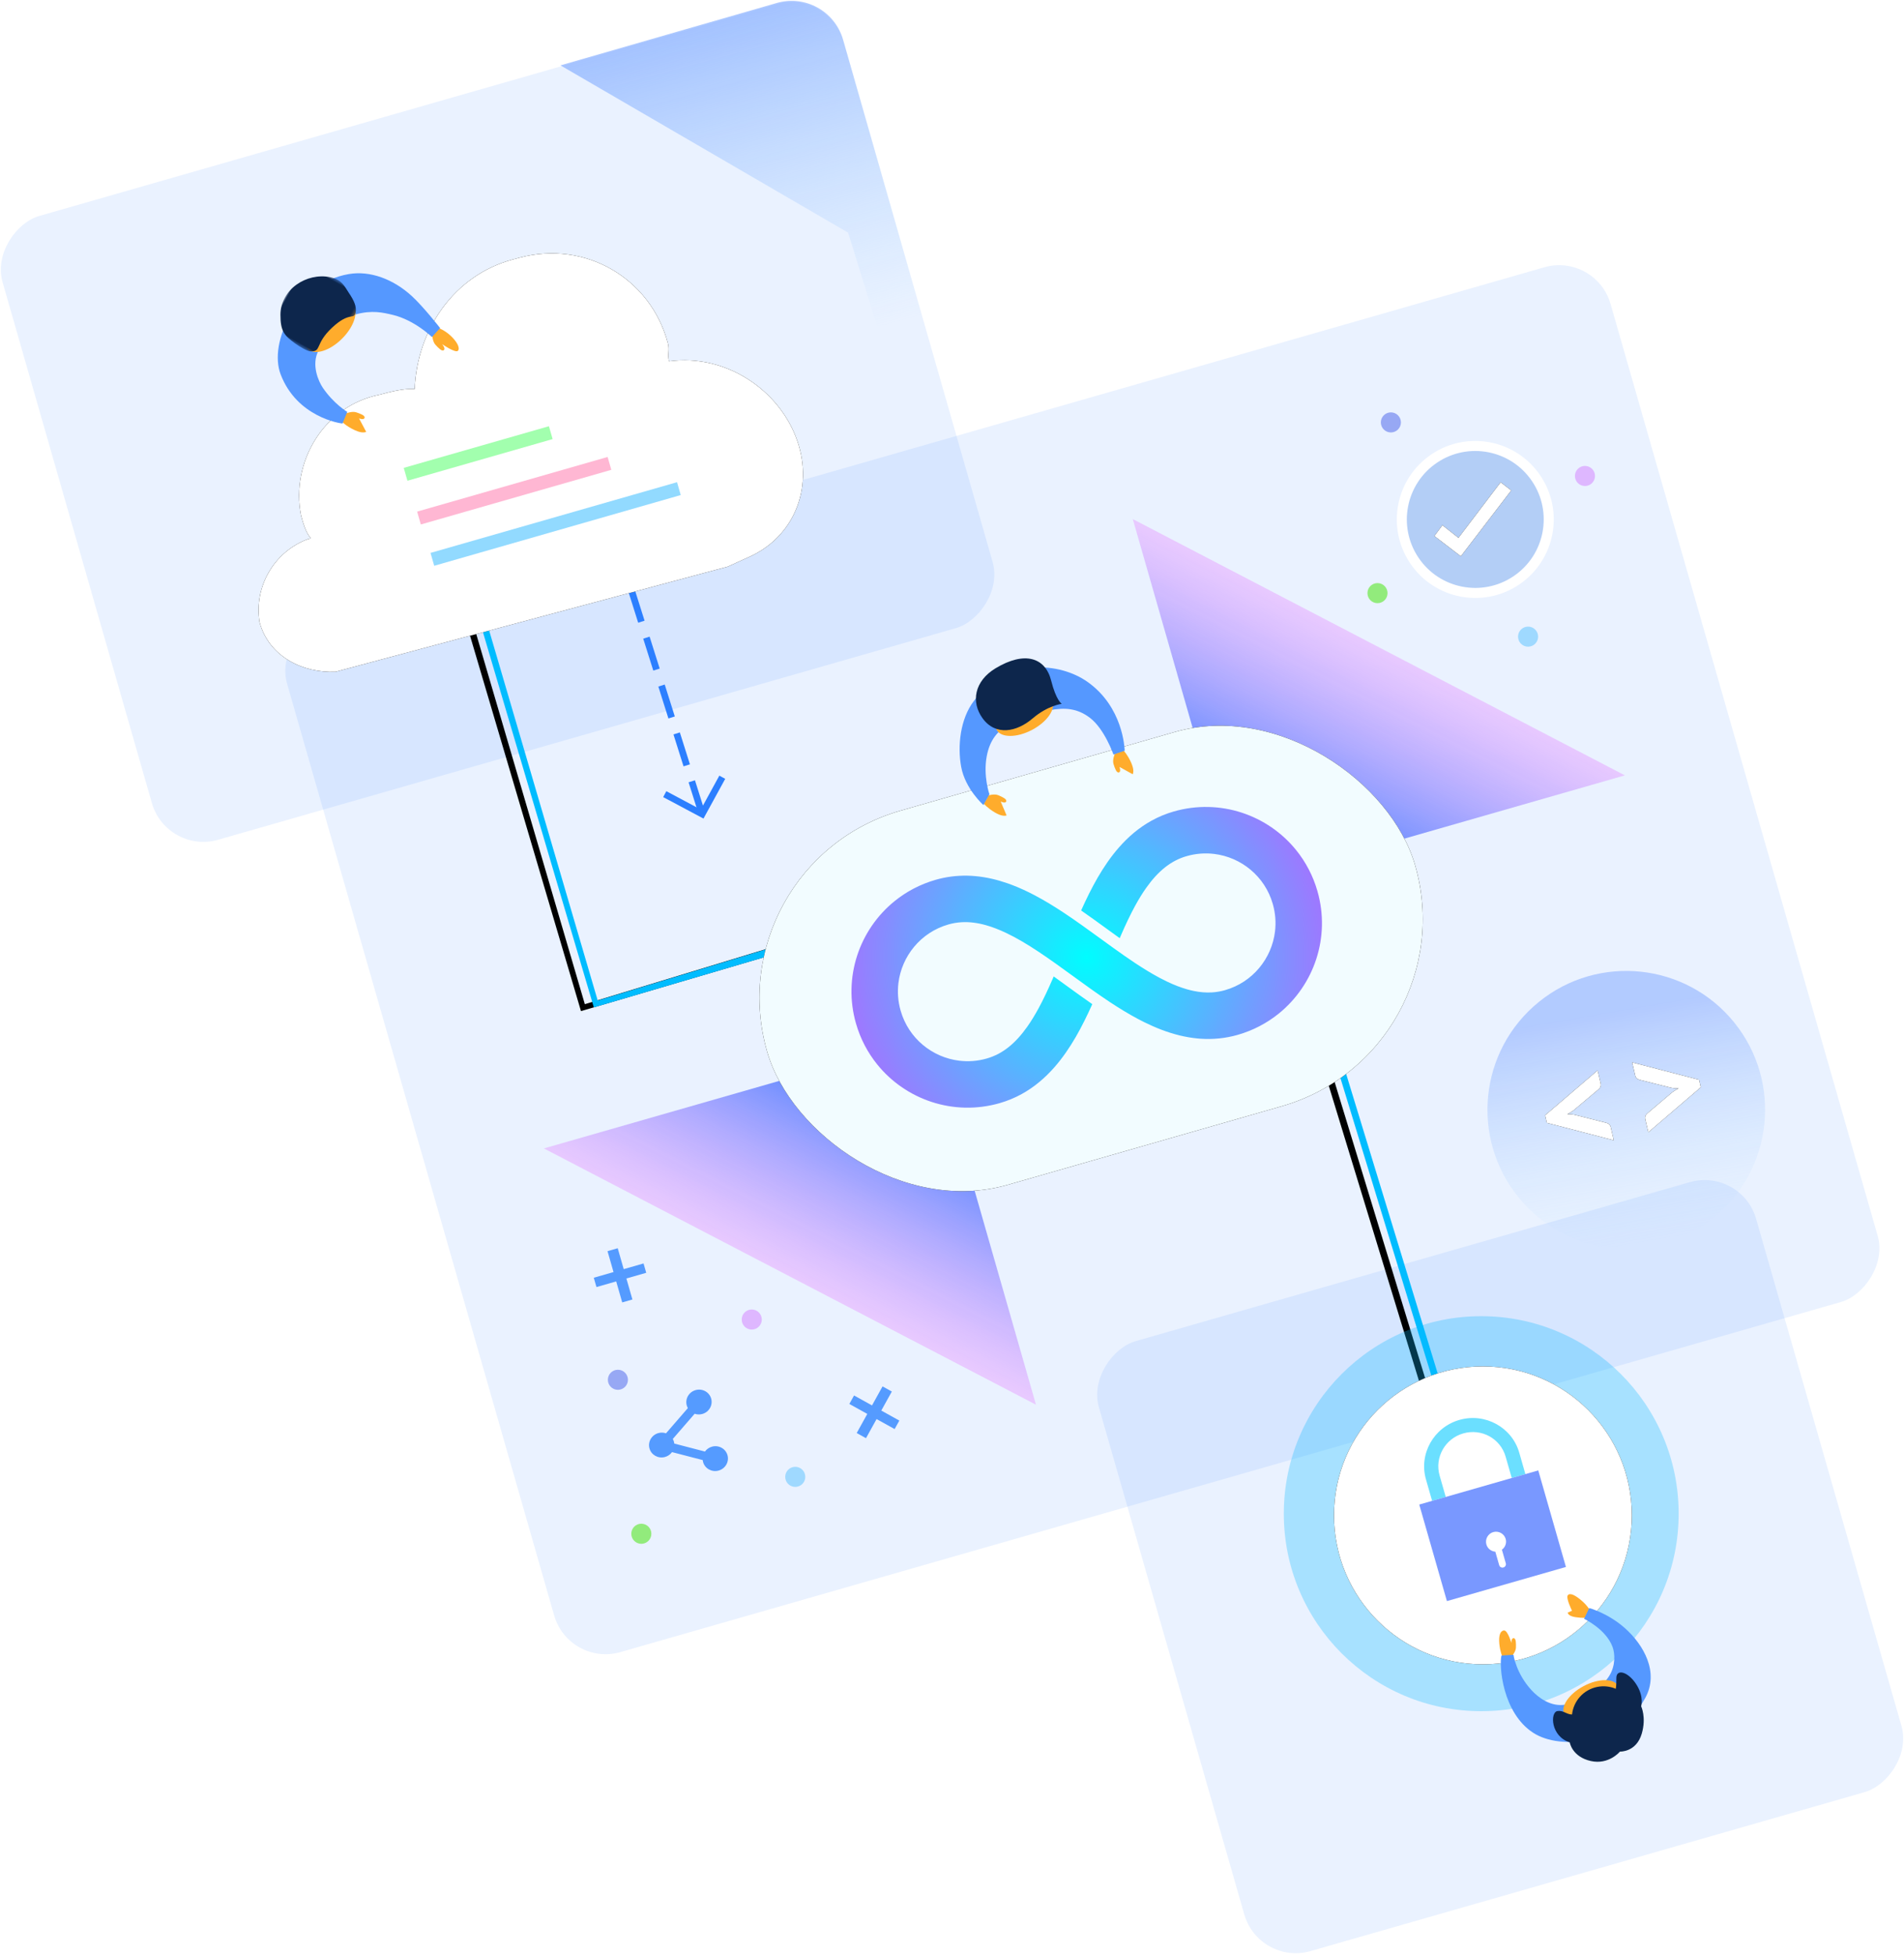 <?xml version="1.0" encoding="UTF-8"?>
<svg width="569px" height="584px" viewBox="0 0 569 584" version="1.1" xmlns="http://www.w3.org/2000/svg" xmlns:xlink="http://www.w3.org/1999/xlink">
    <!-- Generator: Sketch 51.2 (57519) - http://www.bohemiancoding.com/sketch -->
    <title>s1</title>
    <desc>Created with Sketch.</desc>
    <defs>
        <linearGradient x1="79.845%" y1="69.959%" x2="6.325%" y2="29.174%" id="linearGradient-1">
            <stop stop-color="#4C81FF" stop-opacity="0.441" offset="0%"></stop>
            <stop stop-color="#9FD9FF" stop-opacity="0" offset="100%"></stop>
        </linearGradient>
        <polygon id="path-2" points="11.243 11.29 8.598 20.895 32.488 27.49 33.557 23.63 13.444 18.166 15.153 12.302"></polygon>
        <filter x="-18.0%" y="-27.8%" width="136.1%" height="155.6%" filterUnits="objectBoundingBox" id="filter-3">
            <feOffset dx="0" dy="0" in="SourceAlpha" result="shadowOffsetOuter1"></feOffset>
            <feGaussianBlur stdDeviation="1.5" in="shadowOffsetOuter1" result="shadowBlurOuter1"></feGaussianBlur>
            <feColorMatrix values="0 0 0 0 0   0 0 0 0 0.29   0 0 0 0 0.741  0 0 0 0.6 0" type="matrix" in="shadowBlurOuter1"></feColorMatrix>
        </filter>
        <path d="M465.745,331.65 L484.061,322.098 L484.061,326.169 C484.061,326.477 483.984,326.758 483.83,327.013 C483.676,327.267 483.422,327.487 483.067,327.672 L474.672,331.973 C474.317,332.158 473.944,332.316 473.55,332.448 C473.157,332.579 472.737,332.698 472.29,332.806 C472.737,332.914 473.157,333.033 473.55,333.164 C473.944,333.295 474.317,333.454 474.672,333.639 L483.067,337.963 C483.422,338.148 483.676,338.368 483.83,338.622 C483.984,338.877 484.061,339.158 484.061,339.466 L484.061,343.537 L465.745,333.962 L465.745,331.65 Z M494.653,343.537 L494.653,339.466 C494.653,339.158 494.73,338.877 494.884,338.622 C495.039,338.368 495.293,338.148 495.648,337.963 L504.042,333.639 C504.721,333.299 505.515,333.022 506.424,332.806 C505.977,332.698 505.557,332.579 505.164,332.448 C504.771,332.316 504.397,332.158 504.042,331.973 L495.648,327.672 C495.293,327.487 495.039,327.267 494.884,327.013 C494.73,326.758 494.653,326.477 494.653,326.169 L494.653,322.098 L512.969,331.65 L512.969,333.962 L494.653,343.537 Z" id="path-4"></path>
        <filter x="-15.9%" y="-35.0%" width="131.8%" height="170.0%" filterUnits="objectBoundingBox" id="filter-5">
            <feOffset dx="0" dy="0" in="SourceAlpha" result="shadowOffsetOuter1"></feOffset>
            <feGaussianBlur stdDeviation="2.5" in="shadowOffsetOuter1" result="shadowBlurOuter1"></feGaussianBlur>
            <feColorMatrix values="0 0 0 0 0   0 0 0 0 0.29   0 0 0 0 0.741  0 0 0 0.6 0" type="matrix" in="shadowBlurOuter1"></feColorMatrix>
        </filter>
        <linearGradient x1="50%" y1="18.962%" x2="50%" y2="122.17%" id="linearGradient-6">
            <stop stop-color="#99CCFF" stop-opacity="0" offset="0%"></stop>
            <stop stop-color="#6E99FF" stop-opacity="0.787" offset="100%"></stop>
        </linearGradient>
        <polygon id="path-7" points="114.455 255.275 268.961 254.007 268.505 187.835 266.27 187.866 267.29 252.327 114.455 253.275"></polygon>
        <filter x="-3.2%" y="-4.4%" width="106.5%" height="117.8%" filterUnits="objectBoundingBox" id="filter-8">
            <feOffset dx="0" dy="4" in="SourceAlpha" result="shadowOffsetOuter1"></feOffset>
            <feGaussianBlur stdDeviation="1" in="shadowOffsetOuter1" result="shadowBlurOuter1"></feGaussianBlur>
            <feColorMatrix values="0 0 0 0 0.392   0 0 0 0 0.557   0 0 0 0 0.8  0 0 0 0.4 0" type="matrix" in="shadowBlurOuter1"></feColorMatrix>
        </filter>
        <path d="M209.007,125.266 C209.007,123.139 210.072,122.076 210.072,119.95 C210.072,99.75 194.106,83.802 173.882,83.802 C172.818,83.802 172.818,83.802 171.753,83.802 C153.658,83.802 138.757,96.56 133.434,113.571 C130.241,112.508 125.984,112.508 122.79,112.508 C105.76,111.444 91.923,125.266 90.858,141.213 C90.858,143.34 90.858,146.529 91.923,148.655 L90.858,148.655 C80.214,149.719 71.699,158.224 70.634,168.856 C70.634,179.487 79.15,186.929 88.729,189.056 L95.116,189.056 L210.072,189.056 L216.458,187.993 C231.36,185.866 240.94,173.108 239.875,158.224 C238.811,142.276 226.038,127.392 209.007,125.266 Z" id="path-9"></path>
        <filter x="-8.9%" y="-14.3%" width="117.7%" height="128.5%" filterUnits="objectBoundingBox" id="filter-10">
            <feOffset dx="0" dy="0" in="SourceAlpha" result="shadowOffsetOuter1"></feOffset>
            <feGaussianBlur stdDeviation="5" in="shadowOffsetOuter1" result="shadowBlurOuter1"></feGaussianBlur>
            <feColorMatrix values="0 0 0 0 0.201   0 0 0 0 0.034   0 0 0 0 0.712  0 0 0 0.4 0" type="matrix" in="shadowBlurOuter1"></feColorMatrix>
        </filter>
        <polygon id="path-11" points="367.282 369.494 470.714 369.494 470.714 367.494 367.282 367.494"></polygon>
        <filter x="-4.8%" y="-150.0%" width="109.7%" height="700.0%" filterUnits="objectBoundingBox" id="filter-12">
            <feOffset dx="0" dy="4" in="SourceAlpha" result="shadowOffsetOuter1"></feOffset>
            <feGaussianBlur stdDeviation="1" in="shadowOffsetOuter1" result="shadowBlurOuter1"></feGaussianBlur>
            <feColorMatrix values="0 0 0 0 0.392   0 0 0 0 0.557   0 0 0 0 0.8  0 0 0 0.4 0" type="matrix" in="shadowBlurOuter1"></feColorMatrix>
        </filter>
        <linearGradient x1="50%" y1="50%" x2="85.763%" y2="13.767%" id="linearGradient-13">
            <stop stop-color="#E58DFF" stop-opacity="0.4" offset="0%"></stop>
            <stop stop-color="#2F6BFF" stop-opacity="0.803" offset="100%"></stop>
        </linearGradient>
        <rect id="path-14" x="229.672" y="231.993" width="201.494" height="116.275" rx="58.138"></rect>
        <filter x="-11.2%" y="-19.4%" width="122.3%" height="138.7%" filterUnits="objectBoundingBox" id="filter-15">
            <feOffset dx="0" dy="0" in="SourceAlpha" result="shadowOffsetOuter1"></feOffset>
            <feGaussianBlur stdDeviation="7.5" in="shadowOffsetOuter1" result="shadowBlurOuter1"></feGaussianBlur>
            <feColorMatrix values="0 0 0 0 0.065   0 0 0 0 0.292   0 0 0 0 0.641  0 0 0 0.4 0" type="matrix" in="shadowBlurOuter1"></feColorMatrix>
        </filter>
        <radialGradient cx="50%" cy="50%" fx="50%" fy="50%" r="122.657%" gradientTransform="translate(0.5,0.5),scale(0.484,1),rotate(90),translate(-0.5,-0.5)" id="radialGradient-16">
            <stop stop-color="#00FDFF" offset="0%"></stop>
            <stop stop-color="#B564FF" offset="96.778%"></stop>
        </radialGradient>
        <circle id="path-17" cx="59.5" cy="59.5" r="44.5"></circle>
        <filter x="-25.3%" y="-25.3%" width="150.6%" height="150.6%" filterUnits="objectBoundingBox" id="filter-18">
            <feOffset dx="0" dy="0" in="SourceAlpha" result="shadowOffsetOuter1"></feOffset>
            <feGaussianBlur stdDeviation="7.5" in="shadowOffsetOuter1" result="shadowBlurOuter1"></feGaussianBlur>
            <feColorMatrix values="0 0 0 0 0.061   0 0 0 0 0.308   0 0 0 0 1  0 0 0 0.399 0" type="matrix" in="shadowBlurOuter1"></feColorMatrix>
        </filter>
        <polygon id="path-19" points="23.454 21.031 0.492 21.031 0.492 0.258 23.454 0.258"></polygon>
    </defs>
    <g id="SB-WEB-DESIGN" stroke="none" stroke-width="1" fill="none" fill-rule="evenodd">
        <g id="Service-page" transform="translate(-588, -5676)">
            <g id="s1" transform="translate(583.658, 5672.187)">
                <g id="Group">
                    <rect id="Rectangle-Copy-5" fill-opacity="0.1" fill="#2C7FFF" transform="translate(452.666, 471.813) rotate(74) translate(-452.666, -471.813) " x="357.887" y="369.657" width="189.558" height="204.311" rx="16"></rect>
                    <rect id="Rectangle-Copy-5" fill-opacity="0.1" fill="#2C7FFF" transform="translate(153.045, 129.892) rotate(74) translate(-153.045, -129.892) " x="56.114" y="-0.792" width="193.862" height="261.369" rx="16"></rect>
                    <rect id="Rectangle-Copy-5" fill-opacity="0.1" fill="#2C7FFF" transform="translate(327.799, 290.506) rotate(74) translate(-327.799, -290.506) " x="167.018" y="84.774" width="321.562" height="411.464" rx="16"></rect>
                    <circle id="Oval-4" fill="url(#linearGradient-1)" opacity="0.8" transform="translate(490.345, 335.345) scale(-1, -1) rotate(51) translate(-490.345, -335.345) " cx="490.345" cy="335.345" r="41.483"></circle>
                    <circle id="Oval" fill="#97A8F4" fill-rule="nonzero" cx="189" cy="416" r="3"></circle>
                    <circle id="Oval" fill="#DEB7FF" fill-rule="nonzero" cx="229" cy="398" r="3"></circle>
                    <circle id="Oval" fill="#92EB7C" fill-rule="nonzero" cx="196" cy="462" r="3"></circle>
                    <circle id="Oval" fill="#9FD9FF" fill-rule="nonzero" cx="242" cy="445" r="3"></circle>
                    <circle id="Oval" fill="#97A8F4" fill-rule="nonzero" cx="420" cy="130" r="3"></circle>
                    <circle id="Oval" fill="#DEB7FF" fill-rule="nonzero" cx="478" cy="146" r="3"></circle>
                    <circle id="Oval" fill="#92EB7C" fill-rule="nonzero" cx="416" cy="181" r="3"></circle>
                    <circle id="Oval" fill="#9FD9FF" fill-rule="nonzero" cx="461" cy="194" r="3"></circle>
                    <g id="Group-7" transform="translate(445.153, 159.153) scale(-1, 1) rotate(34) translate(-445.153, -159.153) translate(424.153, 138.153)">
                        <circle id="Oval" stroke="#FFFFFF" stroke-width="3" fill="#B3CEF6" cx="20.853" cy="20.904" r="21.952"></circle>
                        <g id="Path-4" transform="translate(21.078, 19.39) scale(-1, 1) rotate(326) translate(-21.078, -19.39) ">
                            <use fill="black" fill-opacity="1" filter="url(#filter-3)" xlink:href="#path-2"></use>
                            <use fill="#FFFFFF" fill-rule="evenodd" xlink:href="#path-2"></use>
                        </g>
                    </g>
                    <g id="&lt;&gt;" transform="translate(489.357, 332.818) rotate(-13) translate(-489.357, -332.818) ">
                        <use fill="black" fill-opacity="1" filter="url(#filter-5)" xlink:href="#path-4"></use>
                        <use fill="#FFFFFF" fill-rule="evenodd" xlink:href="#path-4"></use>
                    </g>
                    <polygon id="+" fill="#559BFF" transform="translate(189.631, 384.789) rotate(-16) translate(-189.631, -384.789) " points="191.201 376.824 191.201 383.323 197.367 383.323 197.367 386.224 191.201 386.224 191.201 392.754 188.03 392.754 188.03 386.224 181.896 386.224 181.896 383.323 188.03 383.323 188.03 376.824"></polygon>
                    <polygon id="+-copy" fill="#559BFF" transform="translate(265.627, 425.717) rotate(29) translate(-265.627, -425.717) " points="267.197 417.752 267.197 424.251 273.363 424.251 273.363 427.152 267.197 427.152 267.197 433.682 264.026 433.682 264.026 427.152 257.892 427.152 257.892 424.251 264.026 424.251 264.026 417.752"></polygon>
                    <g id="share" transform="translate(208.86, 432.921) rotate(-15) translate(-208.86, -432.921) translate(197.86, 420.421)" fill="#559BFF" fill-rule="nonzero">
                        <path d="M18.211,17.59 C17.285,17.59 16.437,17.915 15.779,18.454 L7.532,13.78 C7.56,13.6 7.579,13.416 7.579,13.228 C7.579,12.921 7.536,12.624 7.464,12.338 L15.724,6.754 C16.335,7.167 17.076,7.41 17.875,7.41 C19.968,7.41 21.665,5.752 21.665,3.705 C21.665,1.659 19.968,0 17.875,0 C15.782,0 14.086,1.659 14.086,3.705 C14.086,4.012 14.129,4.31 14.201,4.595 L5.94,10.18 C5.329,9.767 4.588,9.523 3.789,9.523 C1.696,9.523 0,11.182 0,13.228 C0,15.275 1.696,16.934 3.789,16.934 C4.715,16.934 5.563,16.608 6.221,16.069 L14.468,20.743 C14.44,20.923 14.421,21.107 14.421,21.295 C14.421,23.341 16.118,25 18.21,25 C20.303,25 22,23.341 22,21.294 C22,19.248 20.304,17.59 18.211,17.59 Z" id="XMLID_8_"></path>
                    </g>
                    <path d="M186.284,9.086 L199.55,8.92 L201.629,62.62 L271.732,133.142 L204.457,134.405 C195.622,134.571 188.326,127.543 188.16,118.708 C188.159,118.7 188.159,118.691 188.159,118.682 L186.284,9.086 Z" id="Rectangle" fill="url(#linearGradient-6)" transform="translate(229.008, 71.664) scale(-1, -1) rotate(-15) translate(-229.008, -71.664) "></path>
                    <g id="Page-1" transform="translate(191.708, 221.555) rotate(74) translate(-191.708, -221.555) ">
                        <use fill="black" fill-opacity="1" filter="url(#filter-8)" xlink:href="#path-7"></use>
                        <use fill="#00BCFF" fill-rule="evenodd" xlink:href="#path-7"></use>
                    </g>
                    <polyline id="Path-12" stroke="#2C7FFF" stroke-width="2" points="203 241.05 214.173 246.997 220.19 236"></polyline>
                    <path d="M193,180 L213.902,246.161" id="Path-10" stroke="#2C7FFF" stroke-width="2" stroke-dasharray="10,5"></path>
                    <g id="Path_4681" fill-rule="nonzero" transform="translate(155.295, 136.429) rotate(-15) translate(-155.295, -136.429) ">
                        <use fill="black" fill-opacity="1" filter="url(#filter-10)" xlink:href="#path-9"></use>
                        <use fill="#FFFFFF" xlink:href="#path-9"></use>
                    </g>
                    <rect id="Rectangle" fill="#A2FFAE" transform="translate(147.246, 139.282) rotate(74) translate(-147.246, -139.282) " x="145.246" y="116.714" width="4" height="45.138"></rect>
                    <rect id="Rectangle" fill="#FFB7D3" transform="translate(158.016, 150.405) rotate(74) translate(-158.016, -150.405) " x="156.016" y="120.794" width="4" height="59.223"></rect>
                    <rect id="Rectangle" fill="#92DAFF" transform="translate(170.388, 160.344) rotate(74) translate(-170.388, -160.344) " x="168.388" y="122.023" width="4" height="76.642"></rect>
                    <g id="Page-1" transform="translate(418.998, 368.494) rotate(73) translate(-418.998, -368.494) ">
                        <use fill="black" fill-opacity="1" filter="url(#filter-12)" xlink:href="#path-11"></use>
                        <use fill="#00BCFF" fill-rule="evenodd" xlink:href="#path-11"></use>
                    </g>
                    <polygon id="Path-2" fill="url(#linearGradient-13)" transform="translate(240.405, 385.162) rotate(-16) translate(-240.405, -385.162) " points="180.273 328.101 300.537 328.101 300.537 442.224"></polygon>
                    <polygon id="Path-2" fill="url(#linearGradient-13)" transform="translate(416.405, 197.162) scale(-1, -1) rotate(-16) translate(-416.405, -197.162) " points="356.273 140.101 476.537 140.101 476.537 254.224"></polygon>
                    <g id="Rectangle-9" transform="translate(330.419, 290.13) rotate(-16) translate(-330.419, -290.13) ">
                        <use fill="black" fill-opacity="1" filter="url(#filter-15)" xlink:href="#path-14"></use>
                        <use fill="#F2FCFF" fill-rule="evenodd" xlink:href="#path-14"></use>
                    </g>
                    <path d="M398.101,276.28 C395.461,270.043 391.067,264.755 385.534,261.016 C382.766,259.145 379.707,257.662 376.443,256.649 C373.176,255.631 369.7,255.086 366.125,255.086 C363.684,255.086 361.307,255.362 359.031,255.883 C354.759,256.854 350.872,258.659 347.358,260.93 C344.279,262.914 341.468,265.26 338.828,267.794 C336.195,270.334 333.725,273.071 331.355,275.883 C333.346,278.32 335.275,280.783 337.155,283.188 L337.305,283.383 C338.248,284.588 339.197,285.806 340.157,287.018 C340.355,286.773 340.556,286.528 340.755,286.287 C342.896,283.685 345.025,281.248 347.151,279.09 C348.747,277.468 350.338,276.004 351.92,274.74 C354.299,272.835 356.646,271.387 358.965,270.427 C360.128,269.948 361.291,269.588 362.47,269.344 C363.651,269.099 364.856,268.971 366.123,268.971 C369.016,268.971 371.735,269.553 374.223,270.604 C377.95,272.177 381.146,274.828 383.393,278.156 C384.516,279.818 385.403,281.648 386.01,283.599 C386.617,285.552 386.946,287.622 386.946,289.794 C386.946,292.69 386.364,295.409 385.315,297.898 C383.737,301.624 381.089,304.822 377.76,307.066 C376.096,308.19 374.267,309.075 372.316,309.684 C370.365,310.293 368.292,310.62 366.123,310.62 C364.728,310.62 363.41,310.463 362.115,310.17 C360.417,309.781 358.747,309.15 357.06,308.267 C356.5,307.971 355.935,307.651 355.368,307.3 C353.67,306.252 351.958,304.954 350.236,303.434 C349.59,302.864 348.943,302.266 348.296,301.639 C346.354,299.757 344.407,297.629 342.456,295.34 C340.83,293.429 339.197,291.41 337.55,289.324 C336.564,288.077 335.573,286.806 334.568,285.523 C331.856,282.054 329.09,278.505 326.173,275.091 C323.983,272.533 321.712,270.048 319.296,267.73 C317.484,265.991 315.59,264.347 313.584,262.846 C313.209,262.566 312.829,262.29 312.445,262.018 C309.755,260.12 306.859,258.485 303.712,257.275 C300.794,256.152 297.658,255.41 294.374,255.174 C293.614,255.119 292.851,255.09 292.076,255.093 C287.304,255.093 282.72,256.061 278.564,257.82 C272.327,260.462 267.041,264.852 263.3,270.387 C261.431,273.155 259.946,276.214 258.933,279.481 C257.915,282.738 257.37,286.214 257.37,289.792 C257.37,294.563 258.341,299.148 260.1,303.303 C262.74,309.541 267.132,314.826 272.667,318.567 C275.435,320.437 278.494,321.922 281.758,322.937 C285.022,323.953 288.498,324.498 292.076,324.498 C294.515,324.498 296.894,324.22 299.167,323.703 C303.44,322.73 307.327,320.925 310.843,318.656 C313.921,316.672 316.731,314.323 319.371,311.79 C322.004,309.251 324.473,306.515 326.844,303.701 C324.844,301.253 322.906,298.781 321.017,296.364 L320.891,296.203 C319.951,294.998 319,293.78 318.042,292.568 C317.841,292.811 317.643,293.058 317.444,293.301 C315.301,295.901 313.171,298.338 311.046,300.498 C309.45,302.118 307.859,303.582 306.276,304.851 C303.899,306.753 301.551,308.203 299.231,309.161 C298.068,309.642 296.907,310.002 295.726,310.247 C294.546,310.49 293.343,310.62 292.076,310.62 C289.18,310.62 286.461,310.037 283.974,308.984 C280.246,307.411 277.05,304.762 274.806,301.434 C273.682,299.77 272.795,297.94 272.186,295.989 C271.581,294.038 271.252,291.966 271.252,289.794 C271.252,286.898 271.835,284.179 272.883,281.69 C274.462,277.962 277.11,274.766 280.438,272.522 C282.1,271.396 283.93,270.511 285.881,269.904 C287.832,269.297 289.904,268.968 292.076,268.968 C293.471,268.968 294.788,269.125 296.082,269.419 C298.344,269.935 300.562,270.886 302.829,272.288 C304.528,273.338 306.241,274.636 307.96,276.157 C310.545,278.432 313.14,281.198 315.742,284.252 C318.347,287.307 320.958,290.65 323.626,294.065 C326.338,297.534 329.104,301.085 332.021,304.5 C334.211,307.06 336.482,309.543 338.899,311.862 C339.351,312.297 339.808,312.725 340.274,313.149 C341.666,314.412 343.105,315.619 344.61,316.747 C347.616,318.998 350.887,320.933 354.483,322.317 C354.708,322.403 354.933,322.487 355.16,322.569 C358.566,323.796 362.256,324.502 366.123,324.5 C370.892,324.5 375.476,323.531 379.632,321.772 C385.869,319.132 391.155,314.738 394.896,309.205 C396.765,306.437 398.253,303.378 399.266,300.112 C400.286,296.843 400.829,293.369 400.829,289.792 C400.829,285.018 399.86,280.434 398.101,276.28 Z" id="Shape" fill="url(#radialGradient-16)" fill-rule="nonzero" transform="translate(329.099, 289.793) rotate(-16) translate(-329.099, -289.793) "></path>
                    <g id="Back" transform="translate(388, 397)">
                        <circle id="Oval" fill-opacity="0.3" fill="#0AB7FF" cx="59" cy="59" r="59"></circle>
                        <g id="Oval">
                            <use fill="black" fill-opacity="1" filter="url(#filter-18)" xlink:href="#path-17"></use>
                            <use fill="#FFFFFF" fill-rule="evenodd" xlink:href="#path-17"></use>
                        </g>
                    </g>
                    <g id="lock" transform="translate(447.5, 452.5) rotate(-16) translate(-447.5, -452.5) translate(429, 427)" fill-rule="nonzero">
                        <path d="M8.24,21 L8.24,14.335 C8.24,8.76 12.819,4.192 18.5,4.192 C24.181,4.192 28.76,8.719 28.76,14.335 L28.76,21 L33,21 L33,14.335 C33,6.455 26.513,0 18.5,0 C10.529,0 4,6.413 4,14.335 L4,21 L8.24,21 Z" id="Shape" fill="#6BDFFF"></path>
                        <rect id="Rectangle-path" fill="#7998FF" x="0" y="21" width="37" height="30"></rect>
                        <path d="M22,37.985 C22,36.349 20.644,35 19,35 C17.356,35 16,36.349 16,37.985 C16,39.294 16.822,40.357 17.973,40.807 L17.973,44.978 C17.973,45.55 18.425,46 19,46 C19.575,46 20.028,45.55 20.028,44.978 L20.028,40.766 C21.178,40.357 22,39.253 22,37.985 Z" id="Shape" fill="#FFFFFF"></path>
                    </g>
                    <g id="Page-1" transform="translate(315.703, 222.007) rotate(168) translate(-315.703, -222.007) translate(289.203, 199.007)">
                        <path d="M7.62,10.509 C7.62,10.509 8.057,8.624 7.412,7.455 C6.768,6.285 6.042,4.98 5.365,5.323 C4.689,5.665 5.504,6.963 5.504,6.963 C5.504,6.963 4.068,6.496 1.197,5.563 C1.009,6.447 1.403,7.578 2.378,8.956 C3.84,11.022 5.29,12.053 5.29,12.053 L7.62,10.509 Z" id="Fill-4" fill="#FFAC2C" transform="translate(4.458, 8.66) rotate(23) translate(-4.458, -8.66) "></path>
                        <path d="M47.934,5.801 C47.934,5.801 48.371,3.917 47.726,2.748 C47.082,1.578 46.357,0.273 45.68,0.615 C45.003,0.958 45.818,2.256 45.818,2.256 C45.818,2.256 44.382,1.789 41.511,0.856 C41.323,1.74 41.717,2.871 42.692,4.249 C44.154,6.315 45.605,7.346 45.605,7.346 L47.934,5.801 Z" id="Fill-4" fill="#FFAC2C" transform="translate(44.772, 3.953) scale(-1, 1) rotate(-277) translate(-44.772, -3.953) "></path>
                        <path d="M3.546,11.922 C3.427,12.769 1.34,24.774 10.117,34.31 C17.02,41.81 32.056,46.5 44.527,35.849 C49.72,31.414 52.181,23.577 52.357,17.382 C52.548,10.659 48.232,4.827 48.232,4.827 L45.806,7.599 C45.806,7.599 46.538,13.326 44.219,18.89 C42.224,23.677 39.337,25.482 36.251,26.756 C31.234,28.829 28.079,28.539 23.064,28.423 C18.356,28.315 14.729,27.283 11.619,23.626 C8.092,19.48 7.08,11.498 7.08,11.498 L3.546,11.922 Z" id="Fill-7" fill="#5598FF"></path>
                        <path d="M39.69,25.976 C40.439,28.611 37.015,31.892 32.043,33.305 C27.071,34.717 22.432,33.727 21.684,31.092 C20.935,28.457 24.36,25.176 29.332,23.763 C34.305,22.35 38.942,23.341 39.69,25.976" id="Fill-10" fill="#FFAC2C"></path>
                        <path d="M19.057,29.524 C19.057,29.524 20.474,30.899 20.695,36.965 C20.957,44.111 26.598,47.325 36.145,44.043 C43.21,41.614 45.497,35.69 43.099,30.26 C40.424,24.199 34.002,24.054 28.431,27.086 C23.237,29.914 19.057,29.524 19.057,29.524" id="Fill-12" fill="#0D264C"></path>
                    </g>
                    <g id="Page-1" transform="translate(110.569, 108.161) scale(-1, 1) rotate(241) translate(-110.569, -108.161) translate(87.069, 80.661)">
                        <path d="M3.819,20.744 C3.819,20.744 5.692,20.209 6.408,19.07 C7.123,17.932 7.918,16.656 7.286,16.227 C6.654,15.798 5.909,17.149 5.909,17.149 C5.909,17.149 5.619,15.657 5.039,12.672 C4.169,12.939 3.365,13.838 2.628,15.369 C1.522,17.666 1.322,19.446 1.322,19.446 L3.819,20.744 Z" id="Fill-4" fill="#FFAC2C" transform="translate(4.419, 16.708) rotate(-22) translate(-4.419, -16.708) "></path>
                        <path d="M42.117,7.867 C42.117,7.867 42.557,5.97 41.908,4.792 C41.259,3.614 40.529,2.3 39.847,2.645 C39.165,2.99 39.916,4.494 39.916,4.494 C39.916,4.494 36.636,0.734 35.77,1.465 C34.904,2.196 35.542,4.295 36.838,6.303 C38.135,8.312 39.771,9.422 39.771,9.422 L42.117,7.867 Z" id="Fill-4" fill="#FFAC2C" transform="translate(38.818, 5.396) scale(-1, 1) rotate(-313) translate(-38.818, -5.396) "></path>
                        <path d="M2.236,20.132 C1.964,20.639 -2.734,32.95 6.126,43.444 C12.671,51.195 32.141,52.662 42.184,40.145 C46.259,35.066 47.312,27.702 45.575,20.477 C44.469,15.876 41.316,8.456 41.316,8.456 L37.783,9.284 C37.783,9.284 39.714,16.301 37.887,22.773 C37.101,25.558 36.208,28.902 32.594,32.549 C29.068,36.108 22.845,37.092 17.795,36.976 C13.054,36.867 9.781,32.558 8.713,30.441 C6.084,25.226 5.958,20.567 5.958,20.567 L2.236,20.132 Z" id="Fill-7" fill="#5598FF"></path>
                        <path d="M34.825,34.757 C35.579,37.41 32.131,40.714 27.124,42.137 C22.117,43.559 17.446,42.562 16.692,39.909 C15.938,37.255 19.387,33.951 24.394,32.529 C29.401,31.106 34.071,32.103 34.825,34.757" id="Fill-10" fill="#FFAC2C"></path>
                        <g id="Group-14" transform="translate(15.623, 32.405)">
                            <mask id="mask-20" fill="white">
                                <use xlink:href="#path-19"></use>
                            </mask>
                            <g id="Clip-13"></g>
                            <path d="M0.658,11.667 C1.13,15.69 1.782,17.36 6.034,19.702 C12.672,23.358 20.878,19.025 23.064,12.145 C24.161,8.689 22.706,7.054 21.627,4.927 C20.47,2.65 19.23,0.871 17.419,0.353 C15.302,-0.252 16.928,2.161 10.135,4.344 C3.283,6.547 2.378,3.505 0.842,6.527 C0.37,7.456 0.447,9.87 0.658,11.667" id="Fill-12" fill="#0D264C" mask="url(#mask-20)"></path>
                        </g>
                    </g>
                    <g id="Page-1" transform="translate(475.075, 506.55) rotate(-12) translate(-475.075, -506.55) translate(452.075, 480.05)">
                        <path d="M8.248,13.271 C8.248,13.271 8.673,11.438 8.046,10.3 C7.419,9.162 6.713,7.892 6.055,8.225 C5.396,8.558 6.189,9.821 6.189,9.821 C6.189,9.821 3.374,7.075 2.431,7.667 C1.488,8.259 1.724,9.75 3.147,11.76 C4.57,13.771 5.981,14.774 5.981,14.774 L8.248,13.271 Z" id="Fill-4" fill="#FFAC2C" transform="translate(5.127, 11.179) rotate(42) translate(-5.127, -11.179) "></path>
                        <path d="M32.34,5.975 C32.34,5.975 32.451,5.312 31.956,3.198 C31.626,1.788 31.103,1.016 30.389,0.882 C30.085,1.781 29.933,2.23 29.933,2.23 C29.933,2.23 25.901,0.642 25.181,1.406 C24.46,2.17 25.475,3.696 27.154,5.336 C28.833,6.976 30.074,7.477 30.074,7.477 L32.34,5.975 Z" id="Fill-4" fill="#FFAC2C" transform="translate(28.648, 4.18) scale(-1, 1) rotate(-277) translate(-28.648, -4.18) "></path>
                        <path d="M3.159,13.909 C1.803,16.572 -0.174,30.744 7.662,38.496 C14.697,45.455 32.268,47.033 42.504,35.308 C48.314,28.653 45.347,19.607 40.985,13.649 C36.976,8.175 31.76,5.5 31.76,5.5 L29.572,8.324 C29.572,8.324 35.288,12.608 36.158,18.276 C36.478,20.367 35.927,23.981 33.341,26.623 C29.957,30.081 23.816,32.358 18.937,32.246 C14.356,32.14 11.27,28.43 9.78,25.912 C6.278,19.995 6.708,14.45 6.708,14.45 L3.159,13.909 Z" id="Fill-7" fill="#5598FF"></path>
                        <path d="M35.393,30.101 C36.121,32.665 32.79,35.858 27.951,37.233 C23.113,38.607 18.6,37.643 17.871,35.08 C17.142,32.516 20.475,29.323 25.313,27.948 C30.152,26.573 34.665,27.537 35.393,30.101" id="Fill-10" fill="#FFAC2C"></path>
                        <path d="M40.394,30.25 C38.543,25.797 34.997,24.24 34.579,27.077 C34.423,28.135 34.231,29.466 33.954,30.282 C32.391,29.344 30.541,28.846 28.583,28.952 C24.35,29.182 20.919,32.165 19.933,36.07 C18.294,35.811 17.499,34.393 15.753,34.44 C13.511,34.501 12.678,41.635 18.101,44.219 C18.083,44.219 18.181,48.585 23.559,50.611 C28.718,52.554 32.573,49.032 32.573,49.032 C32.573,49.032 37.371,49.942 39.77,44.64 C41.865,40.01 40.728,36.507 40.728,36.507 C40.728,36.507 41.947,33.984 40.394,30.25" id="Fill-1" fill="#0D264C" transform="translate(27.603, 38.422) rotate(4) translate(-27.603, -38.422) "></path>
                    </g>
                </g>
            </g>
        </g>
    </g>
</svg>